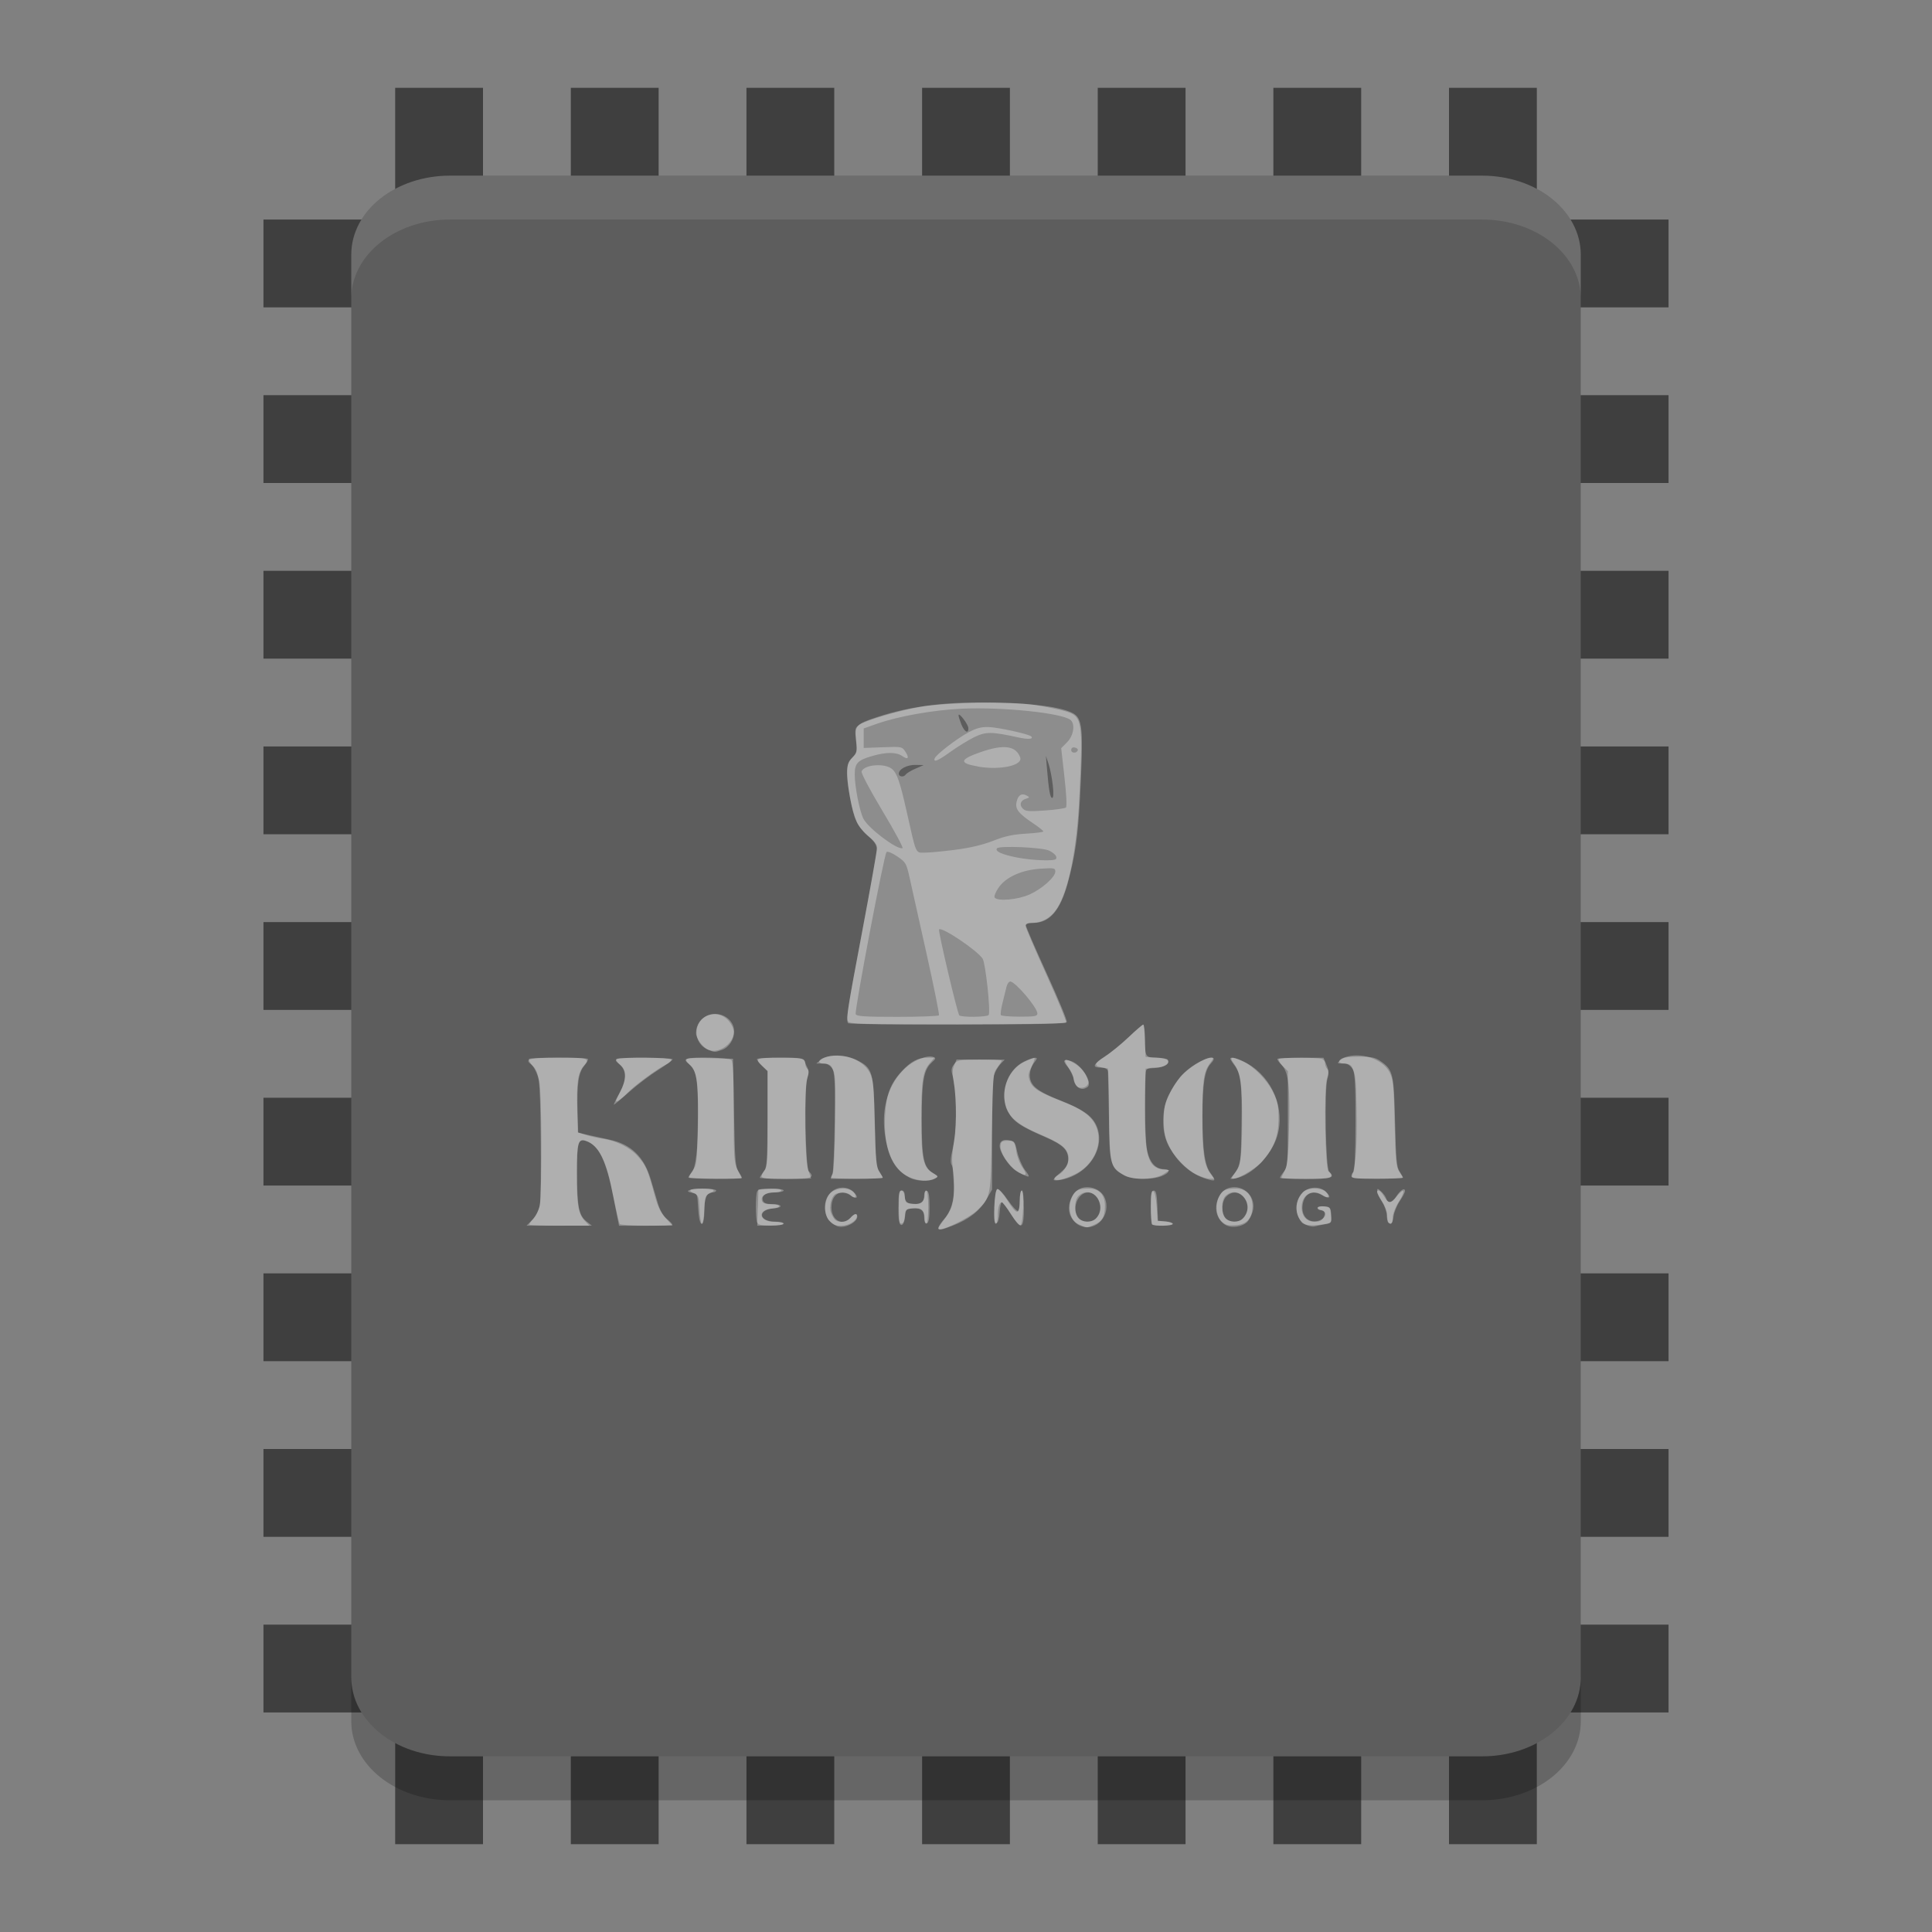 <?xml version="1.0" encoding="UTF-8" standalone="no"?>
<svg xmlns="http://www.w3.org/2000/svg" xmlns:xlink="http://www.w3.org/1999/xlink" height="22" width="22" version="1">
 <rect width="100%" height="100%" fill="#808080" stroke="none"/>
 <defs>
  <clipPath id="clipPath3823">
   <path d="m 108.81,58 c -1.56,0 -2.81,1.254 -2.81,2.812 l 0,24.375 c 0,1.559 1.25,2.813 2.81,2.813 l 24.375,0 c 1.57,0 2.82,-1.254 2.82,-2.812 l 0,-24.375 c 0,-1.559 -1.25,-2.813 -2.81,-2.813 l -24.375,0 z m 7.188,4.5 10,0 0,8.75 5,0 -10,13.75 -10,-13.75 5,0 0,-8.75 z" style="fill:#ffffff"/>
  </clipPath>
  <linearGradient id="linearGradient3812" y2="50.069" gradientUnits="userSpaceOnUse" y1="64.205" gradientTransform="matrix(0.625,0,0,0.625,78.5,32.25)" x2="65.263" x1="65.263">
   <stop offset="0"/>
   <stop stop-opacity="0" offset="1"/>
  </linearGradient>
  <filter id="filter3806" style="color-interpolation-filters:sRGB">
   <feGaussianBlur stdDeviation="1.2"/>
  </filter>
  <linearGradient id="linearGradient3788" x1="70" xlink:href="#linearGradient3737" gradientUnits="userSpaceOnUse" y1="54" gradientTransform="translate(0,4)" x2="70" y2="75.095"/>
  <linearGradient id="linearGradient3773" y2="72" gradientUnits="userSpaceOnUse" y1="72" gradientTransform="matrix(0.938,0,0,0.938,-140.5,3.5)" x2="88" x1="56">
   <stop stop-color="#499119" offset="0"/>
   <stop stop-color="#8fd625" offset="1"/>
  </linearGradient>
  <linearGradient id="linearGradient3832" x1="65.263" xlink:href="#linearGradient3737" gradientUnits="userSpaceOnUse" y1="64.205" gradientTransform="matrix(0.625,0,0,0.625,28.5,31.25)" x2="65.263" y2="50.069"/>
  <linearGradient id="linearGradient3737">
   <stop stop-color="#fff" offset="0"/>
   <stop stop-opacity="0" stop-color="#fff" offset="1"/>
  </linearGradient>
  <linearGradient id="ButtonShadow" y2="7.016" gradientUnits="userSpaceOnUse" y1="92.54" gradientTransform="scale(1.006,0.994)" x2="45.448" x1="45.448">
   <stop offset="0"/>
   <stop stop-opacity=".588" offset="1"/>
  </linearGradient>
 </defs>
 <g transform="translate(-187.24,-59.656)" display="none" style="display:none">
  <path d="M 11,7 48,5 85,7 c 3.324,0 6,2.676 6,6 l 0,73 c 0,3.324 -2.676,6 -6,6 L 11,92 C 7.676,92 5,89.324 5,86 L 5,13 C 5,9.676 7.676,7 11,7 Z" style="opacity:0.9;fill:url(#ButtonShadow);filter:url(#filter3174)"/>
 </g>
 <g transform="translate(-187.24,-59.656)" display="none" style="display:none">
  <rect transform="matrix(0,-1,1,0,0,4)" rx="2.813" ry="2.813" height="30" width="30" y="56" x="-86" style="opacity:0.6;filter:url(#filter3806)"/>
  <rect transform="matrix(0,-1,1,0,0,0)" rx="2.813" ry="2.813" height="30" width="30" y="56" x="-88" style="fill:url(#linearGradient3773)"/>
  <path d="M 58.812,58 C 57.254,58 56,59.254 56,60.812 l 0,24.375 c 0,0.873 0.411,1.641 1.031,2.156 -0.003,-0.053 -0.031,-0.101 -0.031,-0.155 l 0,-24.375 c 0,-1.559 1.171,-2.813 2.625,-2.813 l 22.75,0 c 1.454,0 2.625,1.254 2.625,2.812 l 0,24.375 c 0,0.055 -0.028,0.102 -0.031,0.156 0.62,-0.514 1.031,-1.282 1.031,-2.155 l 0,-24.375 c 0,-1.559 -1.254,-2.813 -2.812,-2.813 l -24.375,0 z" style="opacity:0.5;fill:url(#linearGradient3788)"/>
  <path d="m 116,63.5 0,8.75 -5,0 10,13.75 10,-13.75 -5,0 0,-8.75 -10,0 z" clip-path="url(#clipPath3823)" transform="translate(-50,0)" display="inline" style="display:inline;opacity:0.6;fill:url(#linearGradient3812);filter:url(#filter3831)"/>
  <path display="inline" d="m 66,62.5 0,8.75 -5,0 10,13.75 10,-13.75 -5,0 0,-8.75 -10,0 z" style="display:inline;fill:url(#linearGradient3832)"/>
 </g>
 <rect x="12.5" y="-19" width="1" height="16" transform="matrix(0,1,-1,0,0,0)" style="fill:#3f3f3f;fill-opacity:1"/>
 <rect x="10.5" y="-19" width="1" height="16" transform="matrix(0,1,-1,0,0,0)" style="fill:#3f3f3f;fill-opacity:1"/>
 <rect x="8.5" y="-19" width="1" height="16" transform="matrix(0,1,-1,0,0,0)" style="fill:#3f3f3f;fill-opacity:1"/>
 <rect x="6.5" y="-19" width="1" height="16" transform="matrix(0,1,-1,0,0,0)" style="fill:#3f3f3f;fill-opacity:1"/>
 <rect x="14.5" y="-19" width="1" height="16" transform="matrix(0,1,-1,0,0,0)" style="fill:#3f3f3f;fill-opacity:1"/>
 <rect x="16.5" y="-19" width="1" height="16" transform="matrix(0,1,-1,0,0,0)" style="fill:#3f3f3f;fill-opacity:1"/>
 <rect x="18.5" y="-19" width="1" height="16" transform="matrix(0,1,-1,0,0,0)" style="fill:#3f3f3f;fill-opacity:1"/>
 <rect x="4.5" y="-19" width="1" height="16" transform="matrix(0,1,-1,0,0,0)" style="fill:#3f3f3f;fill-opacity:1"/>
 <rect x="2.5" y="-19" width="1" height="16" transform="matrix(0,1,-1,0,0,0)" style="fill:#3f3f3f;fill-opacity:1"/>
 <rect style="fill:#3f3f3f;fill-opacity:1" y="1" width="1" x="12.5" height="20"/>
 <rect style="fill:#3f3f3f;fill-opacity:1" y="1" width="1" x="10.5" height="20"/>
 <rect style="fill:#3f3f3f;fill-opacity:1" y="1" width="1" x="8.5" height="20"/>
 <rect style="fill:#3f3f3f;fill-opacity:1" y="1" width="1" x="6.5" height="20"/>
 <rect style="fill:#3f3f3f;fill-opacity:1" y="1" width="1" x="14.5" height="20"/>
 <rect style="fill:#3f3f3f;fill-opacity:1" y="1" width="1" x="16.5" height="20"/>
 <rect style="fill:#3f3f3f;fill-opacity:1" y="1" width="1" x="4.5" height="20"/>
 <path style="fill:#5d5d5d;fill-opacity:1" d="m 18,19.1 0,-16.2 C 18,2.401 17.499,2 16.875,2 L 5.125,2 C 4.502,2 4,2.401 4,2.9 L 4,19.1 C 4,19.599 4.502,20 5.125,20 l 11.751,0 c 0.623,0 1.125,-0.401 1.125,-0.9 z"/>
 <path style="opacity:0.1;fill:#ffffff" d="M 5.125,2 C 4.502,2 4,2.402 4,2.9 l 0,0.5 C 4,2.902 4.502,2.5 5.125,2.5 l 11.751,0 c 0.623,0 1.125,0.402 1.125,0.9 l 0,-0.5 C 18,2.402 17.498,2 16.875,2 Z"/>
 <path style="opacity:0.2" d="m 4,19.1 0,0.5 c 0,0.498 0.502,0.9 1.125,0.9 l 11.751,0 c 0.623,0 1.125,-0.402 1.125,-0.9 l 0,-0.5 c 0,0.498 -0.502,0.9 -1.125,0.9 L 5.125,20 C 4.502,20 4,19.598 4,19.1 Z"/>
 <path style="opacity:0.3;fill:#ffffff" d="m 10.688,13.977 c 0,-0.014 0.03,-0.059 0.067,-0.1 0.09,-0.101 0.12,-0.224 0.104,-0.429 -0.007,-0.093 -0.015,-0.199 -0.017,-0.236 -0.002,-0.037 0.009,-0.142 0.025,-0.234 0.032,-0.179 0.02,-0.596 -0.02,-0.731 -0.018,-0.06 -0.015,-0.085 0.016,-0.127 0.037,-0.05 0.052,-0.052 0.308,-0.053 l 0.27,-6.99e-4 -0.05,0.052 c -0.027,0.029 -0.06,0.086 -0.072,0.128 -0.012,0.042 -0.022,0.351 -0.022,0.688 l -2.03e-4,0.612 -0.067,0.116 c -0.074,0.127 -0.2,0.225 -0.383,0.295 -0.133,0.052 -0.16,0.055 -0.16,0.02 z m -1.153,-0.013 c -0.019,-0.007 -0.057,-0.033 -0.085,-0.058 -0.073,-0.065 -0.071,-0.234 0.003,-0.319 0.069,-0.079 0.195,-0.085 0.268,-0.013 0.061,0.06 0.039,0.089 -0.031,0.041 -0.117,-0.08 -0.222,-0.016 -0.222,0.135 0,0.146 0.126,0.215 0.215,0.118 0.047,-0.052 0.079,-0.057 0.079,-0.015 0,0.068 -0.147,0.14 -0.226,0.111 z m 2.766,-0.006 c -0.175,-0.073 -0.155,-0.388 0.028,-0.433 0.1,-0.025 0.213,0.027 0.25,0.113 0.082,0.193 -0.094,0.396 -0.277,0.32 z m 0.185,-0.091 c 0.089,-0.097 0.026,-0.288 -0.095,-0.288 -0.123,0 -0.194,0.197 -0.106,0.293 0.05,0.054 0.149,0.052 0.201,-0.005 z m 1.488,0.091 c -0.175,-0.073 -0.155,-0.388 0.028,-0.433 0.166,-0.041 0.311,0.112 0.261,0.276 -0.014,0.045 -0.044,0.099 -0.066,0.119 -0.052,0.046 -0.159,0.065 -0.222,0.038 z m 0.18,-0.086 c 0.064,-0.069 0.07,-0.164 0.015,-0.232 -0.058,-0.073 -0.14,-0.079 -0.204,-0.016 -0.056,0.055 -0.06,0.191 -0.008,0.248 0.048,0.052 0.148,0.052 0.196,2.92e-4 z m 0.713,0.074 c -0.125,-0.068 -0.141,-0.266 -0.03,-0.369 0.074,-0.069 0.196,-0.071 0.264,-0.004 0.066,0.065 0.038,0.086 -0.048,0.036 -0.099,-0.058 -0.187,-0.024 -0.214,0.082 -0.029,0.114 0.02,0.207 0.113,0.216 0.11,0.011 0.197,-0.097 0.099,-0.123 -0.073,-0.019 -0.052,-0.054 0.028,-0.047 0.069,0.006 0.074,0.013 0.08,0.098 0.006,0.088 0.004,0.092 -0.068,0.105 -0.041,0.007 -0.095,0.019 -0.12,0.025 -0.025,0.006 -0.072,-0.003 -0.104,-0.02 z m -8.804,-0.055 c 0.037,-0.038 0.071,-0.105 0.082,-0.161 0.028,-0.144 0.025,-1.286 -0.004,-1.419 -0.014,-0.062 -0.049,-0.141 -0.078,-0.176 -0.03,-0.035 -0.047,-0.069 -0.039,-0.077 0.019,-0.019 0.651,-0.019 0.669,0 0.008,0.008 -0.01,0.043 -0.04,0.078 -0.066,0.077 -0.085,0.212 -0.076,0.53 l 0.007,0.232 0.113,0.026 c 0.062,0.014 0.171,0.038 0.242,0.053 0.246,0.051 0.396,0.195 0.473,0.458 0.025,0.086 0.062,0.209 0.081,0.273 0.022,0.073 0.06,0.138 0.1,0.171 0.035,0.029 0.064,0.059 0.064,0.066 0,0.007 -0.137,0.013 -0.304,0.013 l -0.304,0 -0.023,-0.117 c -0.013,-0.064 -0.04,-0.202 -0.061,-0.306 -0.066,-0.331 -0.153,-0.495 -0.29,-0.542 -0.091,-0.032 -0.105,0.017 -0.104,0.361 6.398e-4,0.386 0.02,0.485 0.106,0.553 l 0.063,0.05 -0.372,1.11e-4 -0.372,1.11e-4 0.063,-0.065 z m 2.558,0.03 c -0.018,-0.046 -0.018,-0.307 0,-0.352 0.011,-0.027 0.047,-0.035 0.158,-0.035 0.081,0 0.145,0.01 0.145,0.022 0,0.012 -0.045,0.022 -0.099,0.022 -0.106,0 -0.159,0.038 -0.136,0.097 0.01,0.025 0.042,0.036 0.101,0.036 0.119,0 0.135,0.04 0.019,0.049 -0.186,0.014 -0.171,0.151 0.017,0.151 0.054,0 0.099,0.01 0.099,0.022 0,0.013 -0.063,0.022 -0.145,0.022 -0.111,0 -0.148,-0.008 -0.158,-0.035 z m 1.629,0.021 c -0.009,-0.008 -0.015,-0.099 -0.015,-0.201 0,-0.15 0.006,-0.185 0.034,-0.185 0.022,0 0.034,0.022 0.034,0.064 0,0.067 0.032,0.091 0.122,0.091 0.065,0 0.104,-0.04 0.104,-0.106 0,-0.033 0.011,-0.049 0.028,-0.044 0.019,0.006 0.028,0.064 0.028,0.184 0,0.12 -0.009,0.177 -0.028,0.184 -0.018,0.006 -0.028,-0.014 -0.028,-0.057 0,-0.084 -0.045,-0.121 -0.14,-0.112 -0.068,0.006 -0.076,0.015 -0.082,0.085 -0.008,0.082 -0.031,0.122 -0.056,0.097 z m 1.26,-0.119 c -0.046,-0.073 -0.092,-0.133 -0.102,-0.133 -0.01,0 -0.021,0.052 -0.025,0.115 -0.004,0.069 -0.018,0.119 -0.036,0.124 -0.023,0.007 -0.028,-0.034 -0.023,-0.186 0.004,-0.124 0.016,-0.198 0.033,-0.204 0.015,-0.005 0.069,0.052 0.12,0.127 0.051,0.074 0.103,0.129 0.115,0.122 0.012,-0.007 0.021,-0.062 0.021,-0.123 0,-0.06 0.01,-0.11 0.023,-0.11 0.013,0 0.023,0.082 0.023,0.2 0,0.246 -0.028,0.259 -0.149,0.067 z m 1.611,0.119 c -0.008,-0.008 -0.015,-0.098 -0.015,-0.2 0,-0.148 0.007,-0.185 0.033,-0.185 0.025,0 0.034,0.039 0.04,0.172 l 0.007,0.172 0.085,0.007 c 0.047,0.004 0.085,0.016 0.085,0.028 0,0.024 -0.21,0.029 -0.234,0.006 z m -5.157,-0.057 c -0.006,-0.028 -0.014,-0.105 -0.017,-0.172 -0.005,-0.108 -0.012,-0.123 -0.057,-0.129 -0.113,-0.016 -0.041,-0.049 0.107,-0.049 0.09,0 0.158,0.009 0.158,0.022 0,0.012 -0.02,0.022 -0.044,0.022 -0.064,0 -0.091,0.067 -0.091,0.221 0,0.133 -0.033,0.183 -0.056,0.085 z m 7.847,0.035 c -0.008,-0.008 -0.015,-0.046 -0.015,-0.084 0,-0.038 -0.025,-0.106 -0.057,-0.151 -0.031,-0.045 -0.057,-0.099 -0.057,-0.12 0,-0.035 0.003,-0.035 0.045,0.002 0.025,0.022 0.051,0.058 0.058,0.081 0.02,0.061 0.07,0.051 0.115,-0.024 0.043,-0.071 0.099,-0.106 0.099,-0.061 0,0.015 -0.027,0.066 -0.059,0.113 -0.032,0.047 -0.064,0.124 -0.071,0.172 -0.011,0.084 -0.027,0.103 -0.059,0.072 z m -5.452,-0.509 c -0.16,-0.082 -0.244,-0.23 -0.283,-0.499 -0.043,-0.299 0.045,-0.579 0.236,-0.752 0.1,-0.091 0.249,-0.149 0.316,-0.124 0.032,0.012 0.029,0.021 -0.019,0.064 -0.09,0.082 -0.112,0.208 -0.113,0.634 -5.61e-4,0.452 0.021,0.559 0.126,0.622 0.067,0.04 0.067,0.042 0.023,0.066 -0.066,0.035 -0.208,0.03 -0.287,-0.011 z m 1.639,0.023 c 0,-0.009 0.037,-0.049 0.083,-0.087 0.062,-0.053 0.083,-0.088 0.083,-0.14 0,-0.115 -0.057,-0.17 -0.271,-0.263 -0.281,-0.122 -0.36,-0.177 -0.417,-0.292 -0.097,-0.198 -0.011,-0.466 0.182,-0.562 0.049,-0.025 0.106,-0.045 0.126,-0.045 0.031,0 0.029,0.009 -0.01,0.059 -0.028,0.035 -0.047,0.091 -0.047,0.14 0,0.115 0.079,0.181 0.343,0.285 0.254,0.1 0.359,0.172 0.411,0.279 0.121,0.251 -0.081,0.568 -0.399,0.627 -0.046,0.009 -0.084,0.008 -0.084,-0.001 z m 1.74,-0.009 c -0.179,-0.054 -0.341,-0.197 -0.427,-0.378 -0.047,-0.099 -0.059,-0.158 -0.059,-0.291 -1.35e-4,-0.144 0.01,-0.188 0.074,-0.316 0.047,-0.095 0.115,-0.185 0.189,-0.25 0.157,-0.139 0.394,-0.207 0.272,-0.078 -0.069,0.073 -0.094,0.231 -0.094,0.595 1.58e-4,0.381 0.025,0.559 0.089,0.648 0.069,0.095 0.064,0.102 -0.044,0.07 z m -5.9,-0.016 c 0,-0.008 0.016,-0.032 0.036,-0.054 0.049,-0.053 0.076,-0.284 0.075,-0.643 -0.001,-0.42 -0.02,-0.529 -0.1,-0.592 -0.088,-0.069 -0.054,-0.078 0.251,-0.07 l 0.247,0.006 0.011,0.613 c 0.01,0.534 0.016,0.62 0.051,0.672 0.022,0.033 0.04,0.065 0.04,0.071 0,0.006 -0.137,0.012 -0.305,0.012 -0.168,0 -0.305,-0.007 -0.305,-0.015 z m 0.814,0.002 c 0,-0.007 0.02,-0.039 0.045,-0.07 0.042,-0.053 0.045,-0.09 0.045,-0.601 l 0,-0.544 -0.067,-0.062 c -0.037,-0.034 -0.061,-0.068 -0.053,-0.076 0.008,-0.008 0.13,-0.014 0.271,-0.014 0.225,0 0.258,0.005 0.269,0.039 0.007,0.021 0.022,0.057 0.034,0.079 0.014,0.026 0.013,0.069 -0.004,0.123 -0.036,0.118 -0.02,1.015 0.018,1.053 0.074,0.073 0.035,0.086 -0.266,0.086 -0.162,0 -0.294,-0.006 -0.294,-0.013 z m 0.827,-0.037 c 0.01,-0.028 0.022,-0.299 0.026,-0.603 0.008,-0.624 0.001,-0.658 -0.136,-0.66 l -0.073,-7.41e-4 0.053,-0.044 c 0.077,-0.063 0.278,-0.06 0.41,0.006 0.178,0.089 0.19,0.13 0.203,0.707 0.01,0.428 0.017,0.51 0.051,0.561 0.022,0.033 0.04,0.065 0.04,0.071 0,0.006 -0.133,0.012 -0.297,0.012 l -0.297,0 0.019,-0.05 z m 3.315,0.006 c -0.153,-0.092 -0.164,-0.133 -0.164,-0.671 -4.5e-5,-0.265 -0.006,-0.498 -0.014,-0.517 -0.008,-0.021 -0.04,-0.035 -0.078,-0.035 -0.106,0 -0.095,-0.034 0.04,-0.123 0.07,-0.046 0.195,-0.147 0.276,-0.225 0.081,-0.078 0.155,-0.142 0.165,-0.142 0.01,0 0.018,0.069 0.018,0.154 0,0.214 0.006,0.224 0.137,0.224 0.06,0 0.116,0.01 0.124,0.023 0.028,0.045 -0.039,0.088 -0.137,0.088 -0.067,0 -0.101,0.011 -0.11,0.035 -0.022,0.056 -0.016,0.742 0.008,0.888 0.024,0.148 0.095,0.234 0.194,0.234 0.08,0 0.068,0.042 -0.023,0.079 -0.117,0.048 -0.346,0.042 -0.436,-0.012 z m 1.246,0.005 c 0.086,-0.095 0.103,-0.2 0.104,-0.617 4.89e-4,-0.431 -0.014,-0.54 -0.087,-0.637 -0.026,-0.034 -0.047,-0.068 -0.047,-0.074 0,-0.03 0.089,-0.006 0.195,0.054 0.285,0.161 0.432,0.519 0.339,0.826 -0.067,0.22 -0.288,0.446 -0.471,0.48 -0.074,0.014 -0.074,0.014 -0.033,-0.032 z m 0.535,0.026 c 0,-0.007 0.02,-0.039 0.045,-0.07 0.042,-0.053 0.045,-0.09 0.045,-0.6 l 0,-0.544 -0.065,-0.064 c -0.036,-0.035 -0.06,-0.069 -0.053,-0.076 0.007,-0.007 0.127,-0.012 0.268,-0.012 l 0.256,0 0.034,0.081 c 0.027,0.064 0.029,0.098 0.01,0.162 -0.035,0.116 -0.019,1.014 0.019,1.051 0.074,0.073 0.035,0.086 -0.266,0.086 -0.162,0 -0.294,-0.006 -0.294,-0.013 z m 0.814,-0.019 c 0,-0.018 0.01,-0.038 0.023,-0.046 0.014,-0.009 0.023,-0.225 0.023,-0.575 0,-0.628 -0.007,-0.66 -0.142,-0.66 -0.068,0 -0.07,-0.002 -0.032,-0.039 0.031,-0.03 0.078,-0.039 0.214,-0.039 0.146,0 0.186,0.008 0.248,0.052 0.14,0.098 0.15,0.14 0.163,0.694 0.01,0.427 0.018,0.51 0.051,0.561 0.022,0.033 0.04,0.065 0.04,0.071 0,0.006 -0.132,0.012 -0.294,0.012 -0.241,0 -0.294,-0.006 -0.294,-0.032 z m -3.782,-0.037 c -0.102,-0.053 -0.224,-0.228 -0.214,-0.309 0.005,-0.047 0.018,-0.056 0.084,-0.056 0.076,0 0.078,0.003 0.107,0.129 0.016,0.071 0.057,0.164 0.089,0.206 0.068,0.088 0.056,0.093 -0.066,0.03 z M 7.048,12.46 c 0.086,-0.151 0.09,-0.264 0.012,-0.335 -0.031,-0.028 -0.05,-0.058 -0.041,-0.066 0.022,-0.021 0.64,-0.018 0.64,0.004 0,0.01 -0.074,0.064 -0.164,0.121 -0.09,0.056 -0.238,0.168 -0.329,0.249 -0.091,0.08 -0.169,0.146 -0.175,0.146 -0.006,0 0.02,-0.053 0.057,-0.119 z m 5.212,-0.094 c -0.02,-0.019 -0.036,-0.059 -0.036,-0.087 0,-0.029 -0.027,-0.084 -0.059,-0.122 -0.068,-0.079 -0.062,-0.098 0.023,-0.077 0.12,0.03 0.265,0.256 0.192,0.301 -0.046,0.029 -0.08,0.025 -0.12,-0.015 z M 8.066,11.954 c -0.184,-0.071 -0.178,-0.336 0.009,-0.397 0.139,-0.045 0.285,0.052 0.285,0.189 0,0.091 -0.06,0.182 -0.138,0.209 -0.083,0.029 -0.082,0.029 -0.156,1.6e-5 z M 9.656,11.632 c -0.02,-0.05 -0.006,-0.136 0.171,-1.072 0.088,-0.468 0.161,-0.875 0.161,-0.905 0,-0.036 -0.03,-0.077 -0.094,-0.127 C 9.842,9.489 9.78,9.413 9.757,9.36 9.702,9.238 9.648,8.963 9.648,8.805 c 0,-0.101 0.01,-0.131 0.058,-0.179 0.054,-0.053 0.057,-0.067 0.043,-0.194 -0.018,-0.169 -0.001,-0.188 0.238,-0.266 0.402,-0.132 0.81,-0.18 1.388,-0.164 0.419,0.012 0.692,0.049 0.828,0.112 0.127,0.059 0.137,0.161 0.095,0.971 -0.023,0.44 -0.055,0.663 -0.14,0.974 -0.085,0.308 -0.206,0.45 -0.388,0.45 -0.058,0 -0.087,0.01 -0.087,0.03 0,0.017 0.107,0.264 0.238,0.55 0.131,0.286 0.233,0.533 0.227,0.548 -0.009,0.022 -0.271,0.028 -1.244,0.028 -1.092,0 -1.235,-0.004 -1.247,-0.034 z m 2.332,-2.692 c -0.009,-0.081 -0.03,-0.188 -0.047,-0.239 l -0.031,-0.093 0.011,0.133 c 0.021,0.255 0.037,0.345 0.06,0.345 0.015,0 0.018,-0.051 0.007,-0.147 z M 10.316,8.818 c 0.008,-0.013 0.057,-0.043 0.109,-0.065 l 0.093,-0.041 -0.091,-0.002 c -0.097,-0.002 -0.192,0.047 -0.192,0.1 0,0.038 0.058,0.043 0.08,0.008 z m 0.711,-0.526 c -1.13e-4,-0.043 -0.111,-0.188 -0.112,-0.147 -4.47e-4,0.014 0.015,0.061 0.033,0.106 0.036,0.085 0.079,0.108 0.079,0.042 z"/>
 <path style="opacity:0.3;fill:#ffffff" d="m 10.683,13.989 c 0,-0.007 0.025,-0.045 0.056,-0.085 0.095,-0.122 0.125,-0.222 0.125,-0.414 0,-0.098 -0.011,-0.197 -0.025,-0.219 -0.019,-0.03 -0.017,-0.078 0.011,-0.199 0.042,-0.184 0.048,-0.528 0.012,-0.733 -0.019,-0.108 -0.019,-0.157 0.003,-0.208 l 0.028,-0.066 0.257,0 c 0.141,0 0.257,0.005 0.257,0.012 0,0.007 -0.023,0.042 -0.051,0.08 -0.049,0.066 -0.051,0.086 -0.062,0.739 -0.012,0.738 -0.012,0.735 -0.163,0.883 -0.102,0.1 -0.448,0.262 -0.448,0.209 z m 1.612,-0.042 c -0.12,-0.051 -0.157,-0.189 -0.087,-0.322 0.039,-0.073 0.075,-0.091 0.191,-0.091 0.117,0 0.183,0.071 0.183,0.198 0,0.123 -0.031,0.177 -0.125,0.216 -0.09,0.037 -0.072,0.037 -0.161,-9.43e-4 z m 0.182,-0.068 c 0.15,-0.148 -0.037,-0.402 -0.193,-0.263 -0.053,0.047 -0.056,0.2 -0.004,0.256 0.045,0.049 0.15,0.053 0.197,0.007 z m -6.451,0.065 c 0,-0.007 0.025,-0.042 0.055,-0.078 0.03,-0.035 0.062,-0.107 0.069,-0.159 0.008,-0.052 0.011,-0.395 0.007,-0.762 -0.008,-0.703 -0.014,-0.747 -0.12,-0.834 -0.063,-0.052 0.005,-0.066 0.309,-0.067 0.357,-4.25e-4 0.376,0.005 0.303,0.091 -0.069,0.081 -0.085,0.186 -0.076,0.506 l 0.007,0.253 0.09,0.029 c 0.05,0.016 0.135,0.035 0.19,0.043 0.159,0.023 0.314,0.1 0.404,0.202 0.091,0.102 0.111,0.148 0.188,0.432 0.038,0.141 0.07,0.208 0.129,0.272 l 0.078,0.085 -0.295,0 c -0.162,0 -0.301,-0.009 -0.308,-0.02 -0.007,-0.011 -0.038,-0.145 -0.069,-0.299 -0.087,-0.43 -0.167,-0.595 -0.314,-0.646 -0.091,-0.032 -0.105,0.017 -0.105,0.373 0,0.363 0.017,0.459 0.094,0.54 l 0.05,0.052 -0.343,0 c -0.189,0 -0.343,-0.006 -0.343,-0.013 z m 2.604,-0.192 0.006,-0.206 0.13,-0.007 c 0.08,-0.004 0.13,0.002 0.13,0.017 0,0.013 -0.039,0.023 -0.088,0.023 -0.094,0 -0.152,0.044 -0.13,0.1 0.009,0.022 0.044,0.034 0.104,0.034 0.114,0 0.121,0.039 0.009,0.049 -0.176,0.015 -0.15,0.151 0.029,0.151 0.054,0 0.099,0.01 0.099,0.022 0,0.013 -0.064,0.022 -0.148,0.022 l -0.148,0 0.006,-0.206 z M 9.442,13.899 c -0.068,-0.086 -0.064,-0.238 0.009,-0.309 0.07,-0.069 0.212,-0.076 0.27,-0.012 0.022,0.024 0.029,0.048 0.017,0.055 -0.012,0.007 -0.034,-0.002 -0.049,-0.02 -0.029,-0.034 -0.105,-0.043 -0.166,-0.02 -0.055,0.021 -0.088,0.147 -0.059,0.222 0.014,0.035 0.037,0.071 0.052,0.081 0.049,0.031 0.129,0.018 0.168,-0.027 0.042,-0.048 0.074,-0.058 0.074,-0.022 0,0.053 -0.093,0.111 -0.179,0.111 -0.069,0 -0.099,-0.013 -0.136,-0.059 z m 2.069,-0.074 c -0.046,-0.074 -0.093,-0.134 -0.103,-0.134 -0.028,0 -0.046,0.061 -0.046,0.158 0,0.048 -0.011,0.087 -0.023,0.087 -0.035,0 -0.018,-0.383 0.018,-0.395 0.015,-0.005 0.066,0.051 0.113,0.126 0.108,0.171 0.141,0.174 0.141,0.013 0,-0.07 0.01,-0.122 0.023,-0.122 0.032,0 0.018,0.383 -0.014,0.394 -0.014,0.004 -0.062,-0.052 -0.109,-0.126 z m 1.607,0.118 c -0.008,-0.008 -0.015,-0.099 -0.015,-0.202 0,-0.14 0.007,-0.185 0.028,-0.178 0.018,0.006 0.032,0.07 0.04,0.174 l 0.011,0.165 0.085,0.007 c 0.047,0.004 0.085,0.016 0.085,0.028 0,0.024 -0.21,0.029 -0.234,0.006 z m 0.788,-0.039 c -0.066,-0.065 -0.076,-0.18 -0.024,-0.279 0.039,-0.073 0.075,-0.091 0.191,-0.091 0.117,0 0.189,0.077 0.189,0.201 0,0.138 -0.064,0.209 -0.195,0.217 -0.087,0.006 -0.115,-0.003 -0.162,-0.049 z m 0.245,-0.025 c 0.15,-0.148 -0.037,-0.402 -0.193,-0.263 -0.053,0.047 -0.056,0.2 -0.004,0.256 0.045,0.049 0.15,0.053 0.197,0.007 z m 0.689,0.055 c -0.021,-0.012 -0.05,-0.057 -0.064,-0.1 -0.029,-0.087 -0.006,-0.187 0.061,-0.259 0.051,-0.055 0.213,-0.055 0.264,3.61e-4 0.049,0.053 0.022,0.078 -0.038,0.036 -0.115,-0.079 -0.241,-0.009 -0.241,0.134 0,0.103 0.056,0.167 0.147,0.167 0.054,0 0.084,-0.013 0.101,-0.045 0.028,-0.051 0.013,-0.089 -0.035,-0.089 -0.018,0 -0.033,-0.011 -0.033,-0.024 0,-0.013 0.032,-0.021 0.073,-0.017 0.069,0.006 0.074,0.013 0.08,0.098 0.007,0.09 0.006,0.092 -0.079,0.105 -0.12,0.019 -0.193,0.017 -0.237,-0.009 z M 7.966,13.774 c -0.006,-0.143 -0.013,-0.164 -0.058,-0.183 -0.086,-0.037 -0.057,-0.056 0.085,-0.056 0.142,0 0.171,0.019 0.085,0.056 -0.045,0.019 -0.052,0.041 -0.058,0.183 -0.004,0.089 -0.016,0.161 -0.027,0.161 -0.011,0 -0.024,-0.073 -0.027,-0.161 z m 2.265,-0.028 c 0,-0.15 0.007,-0.189 0.032,-0.189 0.02,0 0.035,0.028 0.04,0.072 0.006,0.067 0.014,0.073 0.095,0.079 0.095,0.008 0.126,-0.017 0.126,-0.102 1.81e-4,-0.028 0.011,-0.05 0.023,-0.05 0.013,0 0.023,0.078 0.023,0.189 0,0.111 -0.009,0.189 -0.023,0.189 -0.012,0 -0.023,-0.028 -0.023,-0.061 -5.42e-4,-0.096 -0.028,-0.121 -0.126,-0.113 -0.084,0.007 -0.088,0.011 -0.095,0.091 -0.005,0.055 -0.018,0.083 -0.04,0.083 -0.026,0 -0.033,-0.039 -0.033,-0.189 z m 5.576,0.174 c -0.008,-0.008 -0.015,-0.046 -0.016,-0.083 -3.89e-4,-0.038 -0.026,-0.109 -0.056,-0.158 -0.06,-0.096 -0.068,-0.122 -0.035,-0.122 0.012,0 0.039,0.03 0.061,0.067 0.051,0.085 0.073,0.084 0.147,-0.005 0.088,-0.105 0.101,-0.062 0.02,0.066 -0.039,0.062 -0.069,0.141 -0.069,0.18 0,0.067 -0.02,0.087 -0.053,0.055 z m -5.457,-0.518 c -0.194,-0.087 -0.291,-0.333 -0.272,-0.693 0.012,-0.242 0.059,-0.367 0.189,-0.509 0.104,-0.113 0.185,-0.156 0.292,-0.156 l 0.082,0 -0.057,0.067 c -0.077,0.09 -0.094,0.209 -0.093,0.656 5.27e-4,0.429 0.022,0.525 0.129,0.589 0.066,0.039 0.066,0.042 0.022,0.065 -0.069,0.036 -0.184,0.029 -0.292,-0.019 z m 1.658,0.025 c -0.007,-0.01 0.011,-0.031 0.04,-0.046 0.078,-0.041 0.133,-0.147 0.117,-0.222 -0.021,-0.093 -0.089,-0.143 -0.326,-0.244 -0.242,-0.102 -0.354,-0.195 -0.389,-0.324 -0.054,-0.197 0.042,-0.418 0.218,-0.502 0.057,-0.027 0.107,-0.045 0.113,-0.04 0.005,0.005 -0.011,0.049 -0.035,0.099 -0.037,0.074 -0.041,0.101 -0.02,0.159 0.03,0.085 0.103,0.131 0.379,0.239 0.243,0.095 0.348,0.181 0.39,0.318 0.057,0.188 -0.054,0.411 -0.253,0.507 -0.12,0.058 -0.217,0.081 -0.233,0.056 z m -4.157,-0.017 c -0.008,-0.007 0.008,-0.043 0.036,-0.08 0.046,-0.061 0.05,-0.096 0.058,-0.477 0.011,-0.523 -0.004,-0.642 -0.086,-0.723 -0.049,-0.048 -0.055,-0.064 -0.03,-0.074 0.065,-0.025 0.472,-0.013 0.499,0.014 0.02,0.019 0.027,0.183 0.027,0.596 0,0.525 0.004,0.576 0.045,0.656 0.025,0.048 0.045,0.09 0.045,0.094 0,0.013 -0.581,0.006 -0.594,-0.007 z m 0.821,-0.014 c 3.95e-4,-0.015 0.016,-0.047 0.034,-0.071 0.027,-0.035 0.033,-0.143 0.033,-0.586 l 0,-0.542 -0.065,-0.064 c -0.082,-0.081 -0.064,-0.089 0.212,-0.089 0.237,0 0.283,0.01 0.283,0.065 0,0.021 0.011,0.049 0.025,0.063 0.019,0.019 0.019,0.044 0,0.097 -0.039,0.111 -0.032,0.943 0.009,1.055 0.018,0.049 0.033,0.091 0.033,0.095 1.8e-4,0.003 -0.127,0.006 -0.282,0.006 -0.211,0 -0.282,-0.007 -0.282,-0.028 z m 0.79,0.015 c 0,-0.007 0.01,-0.03 0.021,-0.052 0.012,-0.022 0.024,-0.285 0.027,-0.585 C 9.516,12.288 9.513,12.222 9.478,12.17 9.453,12.132 9.419,12.111 9.383,12.111 c -0.073,0 -0.072,-0.04 0.002,-0.067 0.183,-0.069 0.437,0.013 0.517,0.167 0.042,0.08 0.048,0.141 0.058,0.579 0.01,0.417 0.017,0.499 0.051,0.55 0.022,0.033 0.04,0.065 0.04,0.071 0,0.006 -0.132,0.012 -0.294,0.012 -0.162,0 -0.294,-0.006 -0.294,-0.013 z m 3.347,-0.025 c -0.165,-0.085 -0.17,-0.105 -0.182,-0.692 l -0.011,-0.527 -0.066,-0.011 c -0.099,-0.017 -0.092,-0.049 0.026,-0.122 0.059,-0.037 0.18,-0.134 0.268,-0.217 0.088,-0.083 0.167,-0.15 0.174,-0.15 0.007,0 0.016,0.083 0.02,0.184 l 0.007,0.184 0.113,0.007 c 0.062,0.004 0.122,0.016 0.134,0.027 0.039,0.038 -0.035,0.086 -0.141,0.093 l -0.106,0.007 -0.006,0.411 c -0.009,0.578 0.031,0.719 0.21,0.738 l 0.068,0.007 -0.066,0.044 c -0.094,0.062 -0.336,0.073 -0.441,0.018 z m 0.819,-0.009 c -0.12,-0.058 -0.268,-0.215 -0.331,-0.35 -0.073,-0.157 -0.068,-0.4 0.013,-0.561 0.033,-0.067 0.093,-0.16 0.132,-0.206 0.075,-0.089 0.276,-0.215 0.344,-0.216 0.037,-2e-4 0.036,0.005 -0.007,0.063 -0.073,0.097 -0.088,0.205 -0.088,0.615 1.4e-5,0.405 0.02,0.543 0.091,0.64 l 0.045,0.061 -0.052,-1.7e-5 c -0.028,-10e-6 -0.094,-0.021 -0.146,-0.046 z m 0.4,0.034 c 0,-0.007 0.023,-0.042 0.051,-0.08 0.048,-0.064 0.051,-0.092 0.058,-0.514 0.008,-0.471 -0.008,-0.598 -0.089,-0.71 -0.054,-0.075 -0.027,-0.08 0.105,-0.021 0.126,0.057 0.279,0.214 0.348,0.359 0.048,0.1 0.059,0.154 0.058,0.3 -7.12e-4,0.192 -0.051,0.323 -0.182,0.476 -0.087,0.101 -0.349,0.244 -0.349,0.19 z m 0.565,-2e-4 c 0,-0.007 0.017,-0.044 0.037,-0.083 0.029,-0.055 0.04,-0.156 0.048,-0.452 0.014,-0.485 -0.004,-0.656 -0.076,-0.74 -0.03,-0.035 -0.048,-0.07 -0.04,-0.077 0.018,-0.018 0.443,-0.019 0.491,-7.08e-4 0.02,0.007 0.036,0.03 0.036,0.051 0,0.021 0.011,0.048 0.024,0.062 0.017,0.017 0.017,0.049 -0.002,0.11 -0.037,0.121 -0.022,1.019 0.017,1.057 0.074,0.072 0.034,0.086 -0.254,0.086 -0.155,0 -0.283,-0.005 -0.283,-0.012 z m 0.803,-0.027 c 0.041,-0.094 0.059,-0.358 0.052,-0.741 -0.006,-0.349 -0.014,-0.422 -0.048,-0.473 -0.026,-0.039 -0.06,-0.06 -0.096,-0.06 -0.073,0 -0.072,-0.04 0.002,-0.067 0.183,-0.069 0.437,0.013 0.517,0.167 0.042,0.08 0.048,0.141 0.058,0.579 0.01,0.417 0.017,0.499 0.051,0.55 0.022,0.033 0.04,0.065 0.04,0.071 0,0.006 -0.133,0.012 -0.296,0.012 -0.274,0 -0.295,-0.003 -0.279,-0.039 z m -3.827,-0.053 c -0.083,-0.052 -0.186,-0.209 -0.186,-0.283 0,-0.057 0.046,-0.08 0.121,-0.061 0.044,0.011 0.056,0.032 0.068,0.12 0.008,0.059 0.04,0.144 0.072,0.189 0.065,0.095 0.039,0.107 -0.075,0.035 z M 7.057,12.442 c 0.082,-0.159 0.082,-0.256 0.001,-0.32 -0.054,-0.042 -0.057,-0.052 -0.025,-0.064 0.06,-0.023 0.595,-0.017 0.61,0.007 0.007,0.012 -0.02,0.038 -0.061,0.058 -0.104,0.052 -0.355,0.237 -0.436,0.321 -0.037,0.039 -0.086,0.08 -0.108,0.092 -0.034,0.018 -0.031,0.002 0.019,-0.095 z m 5.228,-0.058 c -0.021,-0.005 -0.045,-0.04 -0.053,-0.08 -0.008,-0.039 -0.04,-0.108 -0.07,-0.154 -0.062,-0.095 -0.038,-0.107 0.075,-0.04 0.075,0.045 0.128,0.112 0.153,0.194 0.016,0.054 -0.037,0.095 -0.105,0.08 z M 8.07,11.956 c -0.067,-0.027 -0.144,-0.13 -0.144,-0.192 0,-0.199 0.234,-0.29 0.367,-0.144 0.038,0.042 0.062,0.094 0.062,0.134 0,0.129 -0.17,0.248 -0.285,0.201 z M 9.659,11.652 c -0.029,-0.029 -0.013,-0.135 0.154,-1.02 0.093,-0.492 0.17,-0.924 0.17,-0.961 0,-0.05 -0.025,-0.088 -0.103,-0.158 C 9.757,9.402 9.723,9.329 9.678,9.074 9.628,8.789 9.632,8.704 9.703,8.63 c 0.055,-0.058 0.058,-0.072 0.044,-0.201 -0.014,-0.128 -0.011,-0.141 0.037,-0.175 0.073,-0.051 0.442,-0.16 0.685,-0.203 0.305,-0.054 1.028,-0.067 1.311,-0.024 0.124,0.019 0.28,0.051 0.346,0.07 0.2,0.059 0.207,0.101 0.165,0.978 -0.028,0.593 -0.122,1.064 -0.254,1.268 -0.07,0.109 -0.171,0.166 -0.291,0.166 -0.044,0 -0.069,0.011 -0.069,0.031 0,0.017 0.107,0.268 0.238,0.557 0.131,0.289 0.232,0.535 0.225,0.547 -0.015,0.025 -2.458,0.031 -2.483,0.007 z m 1.033,-0.092 c 0.006,-0.01 -0.059,-0.333 -0.145,-0.717 -0.086,-0.385 -0.173,-0.772 -0.192,-0.861 -0.034,-0.151 -0.042,-0.165 -0.138,-0.23 -0.06,-0.04 -0.111,-0.061 -0.122,-0.049 -0.028,0.027 -0.366,1.806 -0.351,1.845 0.01,0.025 0.098,0.031 0.475,0.031 0.255,0 0.468,-0.008 0.474,-0.018 z m 0.566,-0.002 c 0.024,-0.039 -0.035,-0.59 -0.069,-0.642 -0.062,-0.094 -0.464,-0.365 -0.496,-0.333 -0.013,0.013 0.204,0.937 0.23,0.978 0.015,0.025 0.319,0.022 0.335,-0.003 z m 0.555,-0.017 c 0,-0.068 -0.252,-0.364 -0.309,-0.364 -0.016,0 -0.035,0.028 -0.043,0.061 -0.008,0.034 -0.028,0.115 -0.045,0.182 -0.017,0.066 -0.025,0.129 -0.019,0.139 0.006,0.01 0.102,0.018 0.214,0.018 0.173,0 0.202,-0.005 0.202,-0.037 z m -0.09,-1.355 c 0.144,-0.065 0.294,-0.199 0.294,-0.262 0,-0.039 -0.013,-0.042 -0.168,-0.032 -0.216,0.014 -0.398,0.096 -0.48,0.219 -0.032,0.047 -0.051,0.096 -0.043,0.109 0.029,0.046 0.265,0.026 0.396,-0.034 z m 0.302,-0.405 c 0.016,-0.026 -0.012,-0.06 -0.076,-0.094 -0.073,-0.038 -0.576,-0.06 -0.597,-0.026 -0.022,0.034 0.057,0.07 0.231,0.104 0.171,0.033 0.425,0.043 0.442,0.016 z M 10.882,9.676 c 0.168,-0.022 0.311,-0.056 0.428,-0.102 0.133,-0.053 0.224,-0.072 0.373,-0.081 0.109,-0.006 0.198,-0.018 0.198,-0.025 -2.2e-5,-0.008 -0.05,-0.048 -0.111,-0.089 -0.174,-0.117 -0.212,-0.165 -0.194,-0.248 0.018,-0.079 0.058,-0.103 0.115,-0.072 0.036,0.02 0.035,0.023 -0.008,0.036 -0.064,0.02 -0.079,0.071 -0.035,0.114 0.031,0.03 0.07,0.033 0.253,0.02 0.119,-0.008 0.226,-0.024 0.237,-0.034 0.012,-0.011 0.005,-0.154 -0.017,-0.347 l -0.037,-0.328 0.068,-0.069 c 0.074,-0.075 0.094,-0.207 0.038,-0.253 -0.097,-0.079 -0.772,-0.149 -1.236,-0.128 -0.328,0.015 -0.725,0.086 -0.972,0.173 l -0.147,0.052 0,0.222 0.218,-0.008 c 0.215,-0.008 0.219,-0.007 0.257,0.051 0.048,0.073 0.03,0.096 -0.038,0.048 -0.066,-0.045 -0.181,-0.045 -0.337,-1.113e-4 -0.17,0.049 -0.202,0.083 -0.202,0.211 0,0.139 0.056,0.423 0.1,0.506 0.058,0.11 0.382,0.354 0.444,0.333 0.012,-0.004 -0.091,-0.195 -0.229,-0.425 C 9.907,8.998 9.804,8.803 9.811,8.784 c 0.03,-0.078 0.262,-0.097 0.346,-0.028 0.056,0.046 0.091,0.145 0.166,0.479 0.115,0.511 0.099,0.474 0.211,0.474 0.053,0 0.21,-0.015 0.349,-0.033 z m 0.254,-0.948 c -0.22,-0.038 -0.211,-0.08 0.035,-0.165 0.259,-0.09 0.398,-0.071 0.446,0.062 0.033,0.091 -0.228,0.148 -0.481,0.104 z m -0.492,-0.093 c 0.014,-0.042 0.251,-0.224 0.385,-0.296 0.09,-0.048 0.146,-0.063 0.231,-0.06 0.104,0.003 0.456,0.08 0.482,0.106 0.032,0.032 -0.033,0.037 -0.147,0.012 -0.306,-0.067 -0.371,-0.067 -0.505,-8.008e-4 -0.068,0.034 -0.188,0.108 -0.266,0.164 -0.142,0.103 -0.198,0.126 -0.181,0.075 z m 1.629,-0.094 c 0.003,-0.012 -0.013,-0.025 -0.035,-0.029 -0.025,-0.005 -0.04,0.006 -0.04,0.029 0,0.039 0.067,0.039 0.075,3.048e-4 z"/>
</svg>
